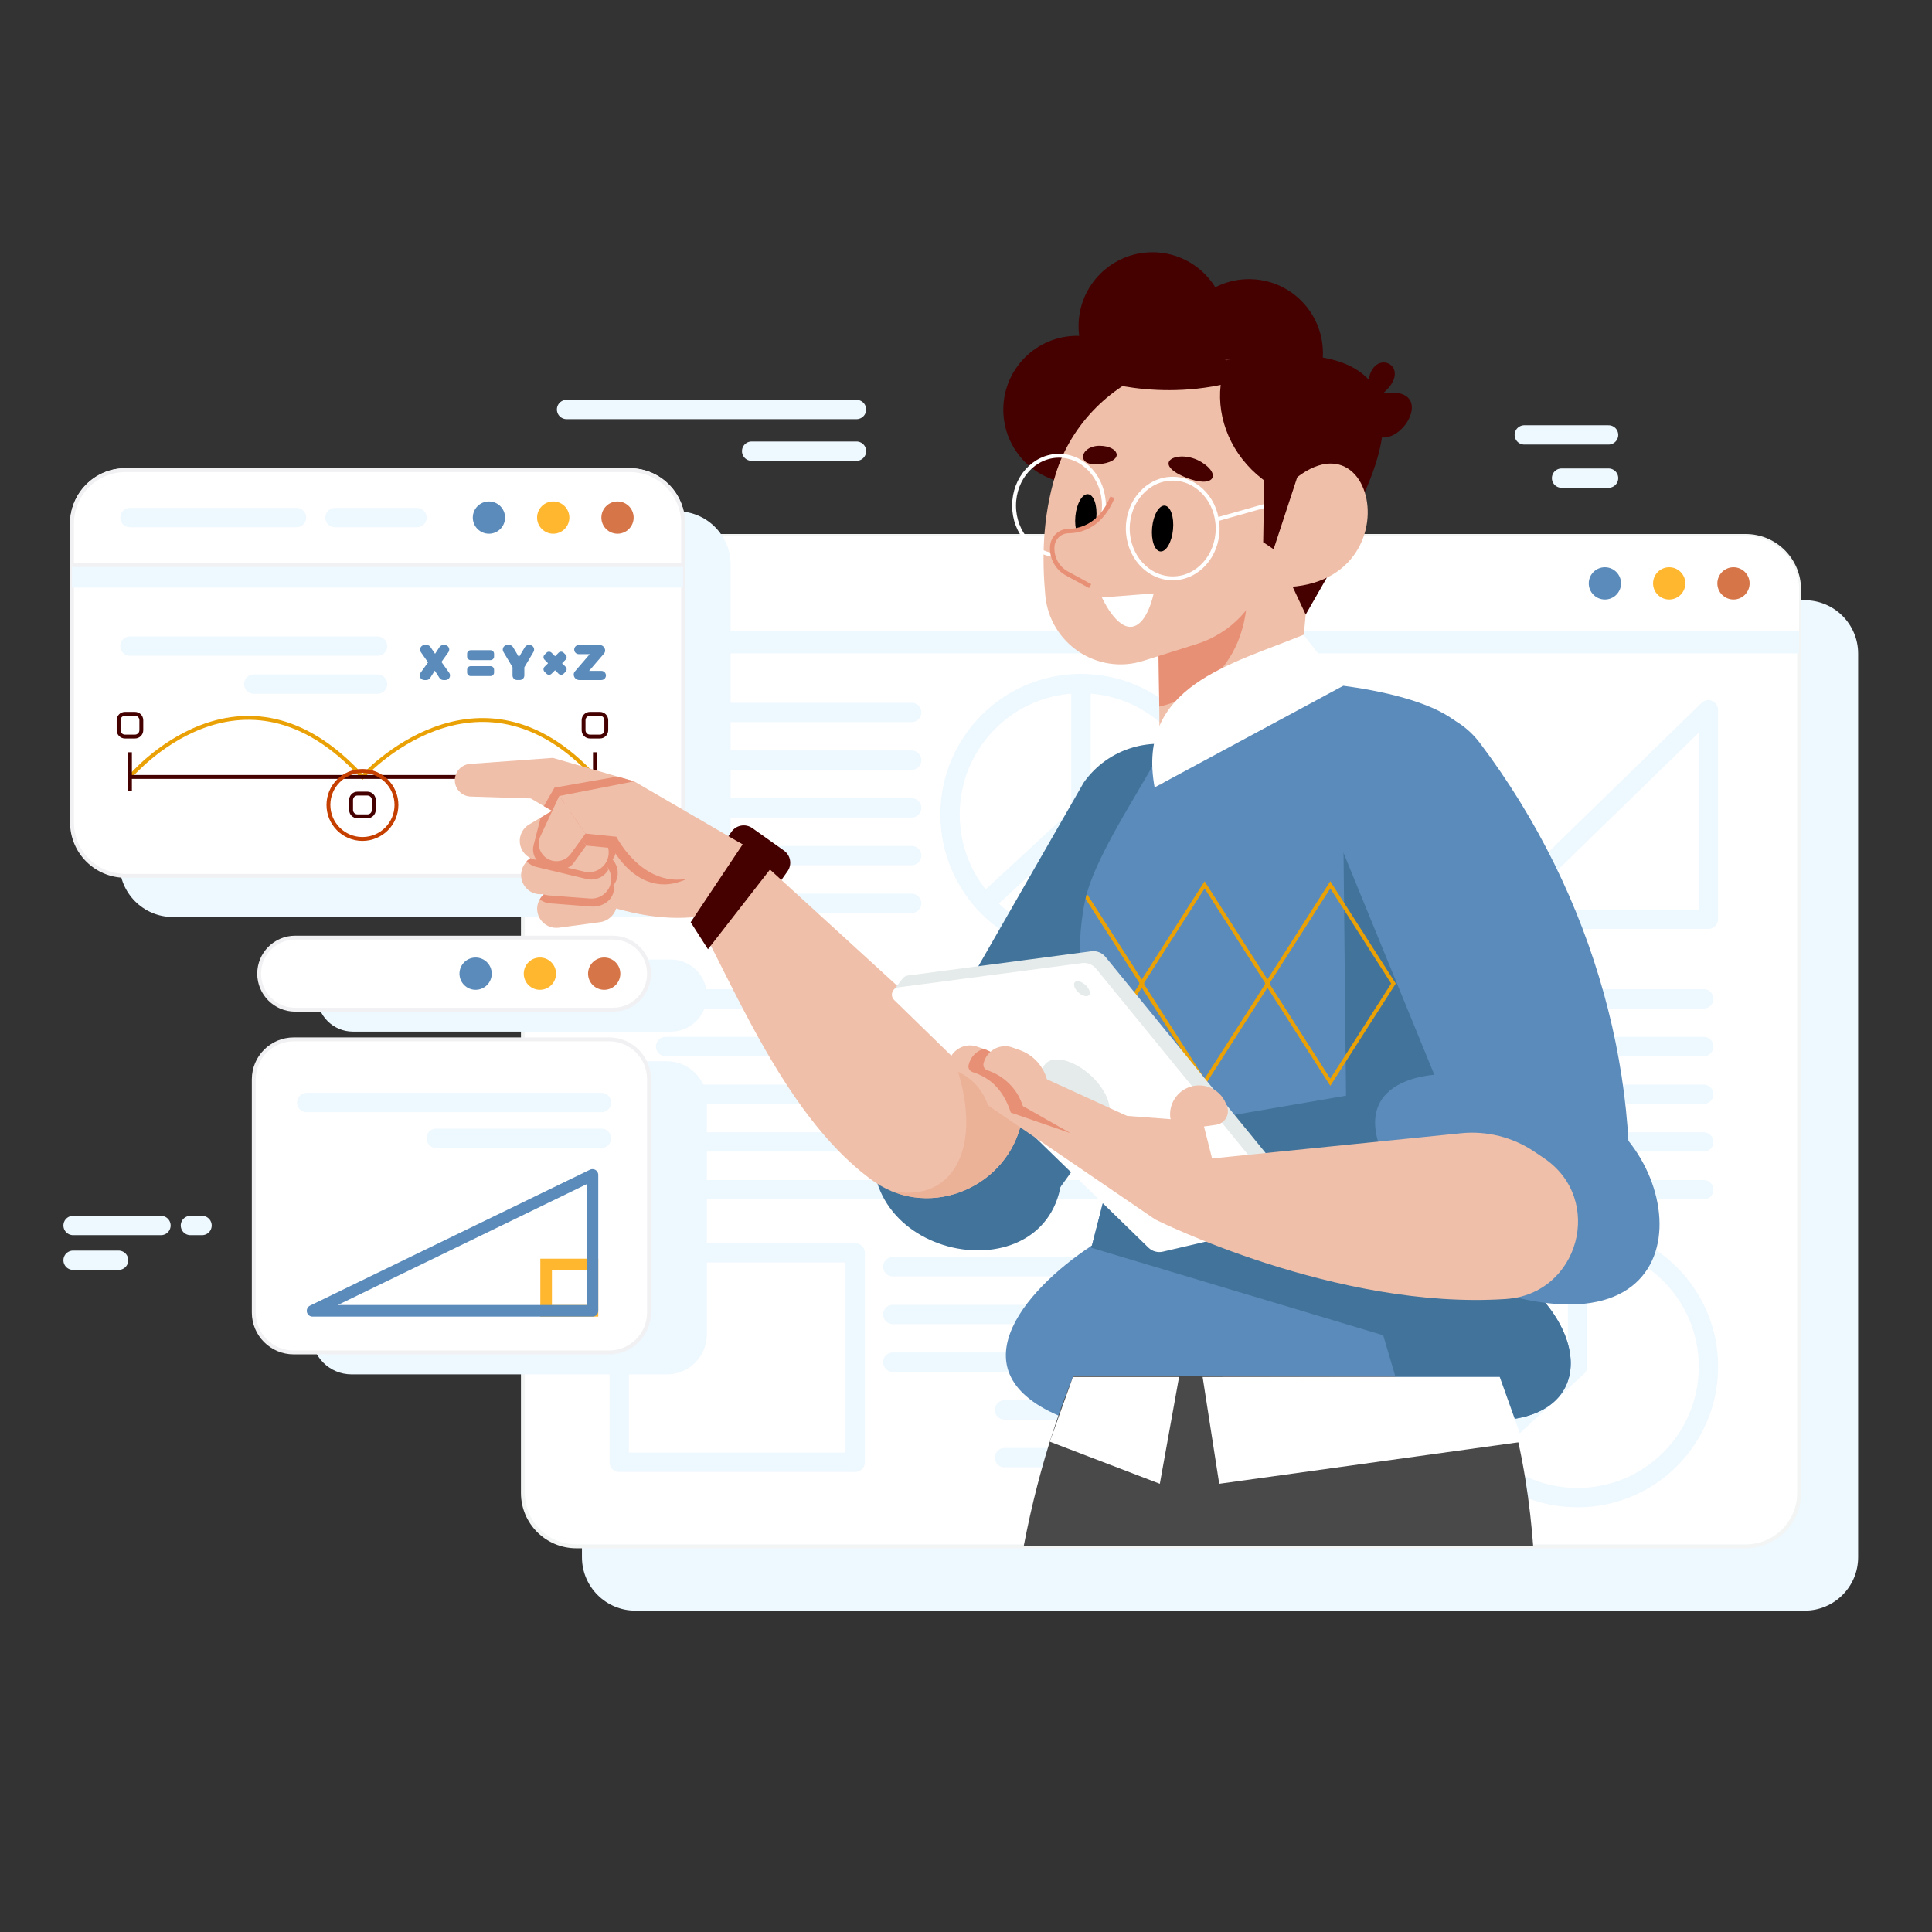 <?xml version="1.0" encoding="utf-8"?>
<!-- Generator: Adobe Illustrator 16.0.0, SVG Export Plug-In . SVG Version: 6.00 Build 0)  -->
<!DOCTYPE svg PUBLIC "-//W3C//DTD SVG 1.1//EN" "http://www.w3.org/Graphics/SVG/1.1/DTD/svg11.dtd">
<svg version="1.1" id="圖層_1" xmlns="http://www.w3.org/2000/svg" xmlns:xlink="http://www.w3.org/1999/xlink" x="0px" y="0px"
	 width="500px" height="500px" viewBox="0 0 500 500" enable-background="new 0 0 500 500" xml:space="preserve">
<rect x="0" y="0" width="500" height="500" fill="#333333" stroke="none"/>
<g id="BACKGROUND" display="none">
	<rect x="0" y="0" display="inline" fill="#F2F5F4" width="500" height="500"/>
</g>
<g id="OBJECTS">
	<g>
		<path fill="#EEF8FF" d="M150.607,169.16v233.847c0,7.634,6.187,13.821,13.82,13.821h302.637c7.634,0,13.821-6.187,13.821-13.821
			V169.16c0-7.633-6.188-13.821-13.821-13.821H164.427C156.793,155.339,150.606,161.527,150.607,169.16z"/>
		<g>
			<path fill="#FFFFFF" stroke="#F2F5F4" stroke-miterlimit="10" d="M135.323,152.521v233.848c0,7.633,6.188,13.821,13.821,13.821
				h302.638c7.633,0,13.82-6.188,13.82-13.821V152.522c0-7.633-6.188-13.821-13.82-13.821H149.145
				C141.512,138.701,135.323,144.889,135.323,152.521z"/>
			<path fill="#EEF8FF" d="M135.323,158.356v10.731h330.279v-10.731c0-7.633-6.188-13.821-13.82-13.821H149.145
				C141.512,144.535,135.323,150.723,135.323,158.356z"/>
			<path fill="#FFFFFF" d="M135.323,152.522v10.731h330.279v-10.731c0-7.633-6.188-13.821-13.82-13.821H149.145
				C141.512,138.701,135.323,144.889,135.323,152.522z"/>
			<circle fill="#D57548" cx="448.623" cy="150.977" r="4.175"/>
			<circle fill="#FFB72F" cx="431.984" cy="150.977" r="4.175"/>
			<circle fill="#5B8BBA" cx="415.345" cy="150.977" r="4.176"/>
		</g>
		<g>
			
				<line fill="none" stroke="#EEF8FF" stroke-width="5" stroke-linecap="round" stroke-linejoin="round" stroke-miterlimit="10" x1="172.256" y1="184.376" x2="235.933" y2="184.376"/>
			
				<line fill="none" stroke="#EEF8FF" stroke-width="5" stroke-linecap="round" stroke-linejoin="round" stroke-miterlimit="10" x1="172.256" y1="196.728" x2="235.933" y2="196.728"/>
			
				<line fill="none" stroke="#EEF8FF" stroke-width="5" stroke-linecap="round" stroke-linejoin="round" stroke-miterlimit="10" x1="172.256" y1="209.08" x2="235.933" y2="209.08"/>
			
				<line fill="none" stroke="#EEF8FF" stroke-width="5" stroke-linecap="round" stroke-linejoin="round" stroke-miterlimit="10" x1="172.256" y1="221.432" x2="235.933" y2="221.432"/>
			
				<line fill="none" stroke="#EEF8FF" stroke-width="5" stroke-linecap="round" stroke-linejoin="round" stroke-miterlimit="10" x1="172.256" y1="233.784" x2="235.933" y2="233.784"/>
			
				<line fill="none" stroke="#EEF8FF" stroke-width="5" stroke-linecap="round" stroke-linejoin="round" stroke-miterlimit="10" x1="172.256" y1="258.488" x2="440.924" y2="258.488"/>
			
				<line fill="none" stroke="#EEF8FF" stroke-width="5" stroke-linecap="round" stroke-linejoin="round" stroke-miterlimit="10" x1="172.256" y1="270.839" x2="440.924" y2="270.839"/>
			
				<line fill="none" stroke="#EEF8FF" stroke-width="5" stroke-linecap="round" stroke-linejoin="round" stroke-miterlimit="10" x1="172.256" y1="283.192" x2="440.924" y2="283.192"/>
			
				<line fill="none" stroke="#EEF8FF" stroke-width="5" stroke-linecap="round" stroke-linejoin="round" stroke-miterlimit="10" x1="172.256" y1="295.543" x2="440.924" y2="295.543"/>
			
				<line fill="none" stroke="#EEF8FF" stroke-width="5" stroke-linecap="round" stroke-linejoin="round" stroke-miterlimit="10" x1="172.256" y1="307.896" x2="440.924" y2="307.896"/>
			
				<line fill="none" stroke="#EEF8FF" stroke-width="5" stroke-linecap="round" stroke-linejoin="round" stroke-miterlimit="10" x1="231.058" y1="327.829" x2="327.114" y2="327.829"/>
			
				<line fill="none" stroke="#EEF8FF" stroke-width="5" stroke-linecap="round" stroke-linejoin="round" stroke-miterlimit="10" x1="231.058" y1="340.18" x2="327.114" y2="340.18"/>
			
				<line fill="none" stroke="#EEF8FF" stroke-width="5" stroke-linecap="round" stroke-linejoin="round" stroke-miterlimit="10" x1="231.058" y1="352.533" x2="327.114" y2="352.533"/>
			
				<line fill="none" stroke="#EEF8FF" stroke-width="5" stroke-linecap="round" stroke-linejoin="round" stroke-miterlimit="10" x1="259.966" y1="364.884" x2="327.114" y2="364.884"/>
			
				<line fill="none" stroke="#EEF8FF" stroke-width="5" stroke-linecap="round" stroke-linejoin="round" stroke-miterlimit="10" x1="259.966" y1="377.236" x2="327.114" y2="377.236"/>
			<g>
				
					<circle fill="none" stroke="#EEF8FF" stroke-width="5" stroke-linecap="round" stroke-linejoin="round" stroke-miterlimit="10" cx="279.759" cy="210.79" r="33.883"/>
				
					<polyline fill="none" stroke="#EEF8FF" stroke-width="5" stroke-linecap="round" stroke-linejoin="round" stroke-miterlimit="10" points="
					254.881,233.784 279.759,210.79 279.759,176.907 				"/>
			</g>
			<g>
				
					<circle fill="none" stroke="#EEF8FF" stroke-width="5" stroke-linecap="round" stroke-linejoin="round" stroke-miterlimit="10" cx="408.261" cy="353.7" r="33.883"/>
				
					<polyline fill="none" stroke="#EEF8FF" stroke-width="5" stroke-linecap="round" stroke-linejoin="round" stroke-miterlimit="10" points="
					383.383,376.694 408.261,353.7 408.261,319.817 				"/>
			</g>
			
				<rect x="160.249" y="324.237" fill="none" stroke="#EEF8FF" stroke-width="5" stroke-linecap="round" stroke-linejoin="round" stroke-miterlimit="10" width="61.072" height="54.196"/>
			
				<polygon fill="none" stroke="#EEF8FF" stroke-width="5" stroke-linecap="round" stroke-linejoin="round" stroke-miterlimit="10" points="
				442.127,237.888 386.467,237.888 442.127,183.691 			"/>
		</g>
	</g>
	<g>
		<g>
			<g>
				<path fill="#EEF8FF" d="M30.921,146.147v77.352c0,7.633,6.188,13.821,13.82,13.821h130.521c7.633,0,13.82-6.188,13.82-13.821
					v-77.352c0-7.633-6.187-13.821-13.82-13.821H44.741C37.108,132.326,30.92,138.514,30.921,146.147z"/>
				<g>
					<path fill="#FFFFFF" stroke="#F1F1F3" stroke-miterlimit="10" d="M18.63,135.494v77.353c0,7.633,6.188,13.82,13.821,13.82
						h130.521c7.633,0,13.82-6.188,13.82-13.82v-77.353c0-7.633-6.187-13.821-13.82-13.821H32.45
						C24.817,121.673,18.629,127.86,18.63,135.494z"/>
					<path fill="#EEF8FF" d="M18.629,141.328v10.732h158.163v-10.732c0-7.633-6.187-13.821-13.82-13.821H32.45
						C24.817,127.507,18.629,133.695,18.629,141.328z"/>
					<path fill="#FFFFFF" stroke="#F1F1F3" stroke-miterlimit="10" d="M18.629,135.494v10.732h158.163v-10.732
						c0-7.633-6.187-13.821-13.82-13.821H32.45C24.817,121.673,18.629,127.86,18.629,135.494z"/>
					<g>
						
							<line fill="none" stroke="#EEF8FF" stroke-width="5" stroke-linecap="round" stroke-linejoin="round" stroke-miterlimit="10" x1="86.698" y1="133.949" x2="107.915" y2="133.949"/>
						
							<line fill="none" stroke="#EEF8FF" stroke-width="5" stroke-linecap="round" stroke-linejoin="round" stroke-miterlimit="10" x1="33.632" y1="133.949" x2="76.735" y2="133.949"/>
					</g>
					<circle fill="#D57548" cx="159.812" cy="133.949" r="4.175"/>
					<circle fill="#FFB72F" cx="143.173" cy="133.949" r="4.176"/>
					<circle fill="#5B8BBA" cx="126.534" cy="133.949" r="4.175"/>
				</g>
			</g>
		</g>
		<g>
			<path fill="none" stroke="#EAA105" stroke-miterlimit="10" d="M33.632,201.072c0,0,28.854-34.403,60.168,0
				c0,0,29.865-33.16,60.168,0"/>
			<g>
				<line fill="none" stroke="#450000" stroke-miterlimit="10" x1="33.632" y1="201.072" x2="153.968" y2="201.072"/>
				<line fill="none" stroke="#450000" stroke-miterlimit="10" x1="33.632" y1="204.753" x2="33.632" y2="194.684"/>
				<line fill="none" stroke="#450000" stroke-miterlimit="10" x1="153.968" y1="204.753" x2="153.968" y2="194.684"/>
			</g>
			<path fill="none" stroke="#450000" stroke-miterlimit="10" d="M30.695,186.382v2.592c0,0.907,0.735,1.643,1.643,1.643h2.591
				c0.908,0,1.644-0.735,1.644-1.643v-2.592c0-0.907-0.736-1.643-1.644-1.643h-2.591C31.43,184.739,30.695,185.474,30.695,186.382z"
				/>
			<path fill="none" stroke="#450000" stroke-miterlimit="10" d="M151.031,186.382v2.592c0,0.907,0.735,1.643,1.643,1.643h2.591
				c0.908,0,1.644-0.735,1.644-1.643v-2.592c0-0.907-0.736-1.643-1.644-1.643h-2.591
				C151.767,184.739,151.031,185.474,151.031,186.382z"/>
			<path fill="none" stroke="#450000" stroke-miterlimit="10" d="M90.863,207.027v2.591c0,0.908,0.735,1.644,1.643,1.644h2.591
				c0.908,0,1.644-0.736,1.644-1.644v-2.591c0-0.908-0.736-1.643-1.644-1.643h-2.591C91.598,205.385,90.863,206.119,90.863,207.027z
				"/>
			<circle fill="none" stroke="#C43F00" stroke-miterlimit="10" cx="93.801" cy="208.322" r="8.803"/>
			<g>
				<g>
					<path fill="#5B8BBA" d="M113.737,175.451l-1.217-1.882l-1.184,1.872c-0.217,0.344-0.596,0.553-1.003,0.553h-0.522
						c-0.966,0-1.527-1.092-0.965-1.877l1.935-2.699l-1.85-2.63c-0.552-0.785,0.011-1.868,0.971-1.868h0.521
						c0.394,0,0.762,0.196,0.982,0.522l1.188,1.759l1.152-1.748c0.219-0.333,0.591-0.533,0.99-0.533h0.341
						c0.967,0,1.527,1.094,0.963,1.878l-1.8,2.504l2.009,2.817c0.559,0.786-0.002,1.875-0.966,1.875h-0.553
						C114.328,175.994,113.953,175.79,113.737,175.451z"/>
				</g>
				<g>
					<path fill="#5B8BBA" d="M135.701,172.701v2.106c0,0.654-0.531,1.186-1.187,1.186h-0.688c-0.655,0-1.186-0.531-1.186-1.186
						v-2.146l-2.354-3.949c-0.471-0.791,0.099-1.793,1.019-1.793h0.464c0.419,0,0.808,0.223,1.021,0.583l1.511,2.556l1.521-2.559
						c0.214-0.359,0.602-0.58,1.02-0.58h0.2c0.918,0,1.489,1,1.021,1.791L135.701,172.701z"/>
				</g>
				<g>
					<path fill="#5B8BBA" d="M156.817,174.809L156.817,174.809c0,0.654-0.532,1.186-1.188,1.186h-5.709
						c-0.794,0-1.438-0.645-1.438-1.439l0,0c0-0.283,0.102-0.559,0.287-0.773l3.86-4.489h-2.832c-0.655,0-1.187-0.53-1.187-1.186
						l0,0c0-0.655,0.532-1.187,1.187-1.187h5.371c0.795,0,1.439,0.645,1.439,1.439l0,0c0,0.284-0.102,0.559-0.286,0.773
						l-3.861,4.488h3.169C156.284,173.622,156.816,174.153,156.817,174.809z"/>
				</g>
				<g>
					<g>
						<path fill="#5B8BBA" d="M127.865,169.917v-0.729c0-0.507-0.41-0.917-0.916-0.917h-5.143c-0.506,0-0.916,0.411-0.916,0.917
							v0.729c0,0.506,0.41,0.917,0.916,0.917h5.143C127.454,170.834,127.865,170.423,127.865,169.917z"/>
					</g>
					<g>
						<path fill="#5B8BBA" d="M127.865,174.045v-0.728c0-0.507-0.41-0.917-0.916-0.917h-5.143c-0.506,0-0.916,0.411-0.916,0.917
							v0.728c0,0.507,0.41,0.917,0.916,0.917h5.143C127.454,174.962,127.865,174.552,127.865,174.045z"/>
					</g>
				</g>
				<g>
					<g>
						<path fill="#5B8BBA" d="M145.858,174.367l0.516-0.515c0.357-0.358,0.357-0.938,0-1.296l-3.636-3.637
							c-0.358-0.357-0.939-0.357-1.296,0l-0.517,0.516c-0.356,0.357-0.356,0.938,0,1.296l3.637,3.636
							C144.92,174.725,145.5,174.725,145.858,174.367z"/>
					</g>
					<g>
						<path fill="#5B8BBA" d="M140.926,173.852l0.517,0.515c0.357,0.358,0.938,0.358,1.296,0l3.636-3.636
							c0.357-0.358,0.357-0.938,0-1.296l-0.516-0.516c-0.358-0.357-0.938-0.357-1.296,0l-3.637,3.637
							C140.569,172.914,140.569,173.494,140.926,173.852z"/>
					</g>
				</g>
			</g>
			<g>
				
					<line fill="none" stroke="#EEF8FF" stroke-width="5" stroke-linecap="round" stroke-linejoin="round" stroke-miterlimit="10" x1="33.632" y1="167.213" x2="97.711" y2="167.213"/>
				
					<line fill="none" stroke="#EEF8FF" stroke-width="5" stroke-linecap="round" stroke-linejoin="round" stroke-miterlimit="10" x1="65.672" y1="177.042" x2="97.711" y2="177.042"/>
			</g>
		</g>
	</g>
	<g>
		<path fill="#5B8BBA" d="M282.324,322.515c0.093-0.059,0.174-0.116,0.266-0.175c1.686-1.108,3.361-2.102,4.954-2.979l92.367,3.557
			c0.717,0.301,1.421,0.611,2.102,0.946c28.418,13.21,33.372,40.994,8.142,43.557H276.632
			C245.779,356.071,265.074,333.889,282.324,322.515z"/>
		<path fill="#494949" d="M370.611,327.142l-80.535,4.796c0,0-16.659,23.715-25.15,68.252h131.864
			C395.247,379.38,389.722,345.978,370.611,327.142z"/>
		<path fill="#42739B" d="M273.905,293.133c9.091,40.466-44.161,37.676-47.781,8.874L273.905,293.133z"/>
		<path fill="#42739B" d="M280.448,202.552c3.164-4.523,7.69-7.636,12.74-9.11c4.638-1.353,9.705-1.299,14.523,0.416
			c11.609,4.143,18.035,16.555,14.798,28.439c-7.568,27.764-47.938,87.149-58.824,98.406l-33.354-30.79L280.448,202.552z"/>
		<g>
			<path fill="#450000" d="M184.437,222.122l4.892-6.887c1.235-1.738,3.645-2.146,5.383-0.912l8.176,5.807
				c1.738,1.234,2.146,3.645,0.912,5.383l-4.892,6.887c-1.235,1.738-3.646,2.146-5.383,0.912l-8.177-5.807
				C183.61,226.27,183.201,223.86,184.437,222.122z"/>
			<path fill="#EFBFA9" d="M192.108,218.497l50.427,46.063l22.39,20.449c0,18.244-18.66,29.758-34.284,23.223
				c-1.812-0.773-3.591-1.778-5.289-3.037c-30.219-22.506-43.048-75.242-57.644-84.457L192.108,218.497z"/>
			<path fill="#ECB298" d="M230.664,308.219c18.51,3.798,26.415-16.365,11.87-43.659l22.39,20.449
				c0,18.244-18.66,29.758-34.284,23.223C230.651,308.219,230.651,308.219,230.664,308.219z"/>
			<g>
				<path fill="#EFBFA9" d="M159.655,202.545l-14.148,28.672c10.695,1.602,27.964,12.844,52.152,0.881l-5.553-13.605
					L159.655,202.545z"/>
				<path fill="#EFBFA9" d="M145.185,215.644c-0.09,0.06-0.178,0.121-0.255,0.188l-8.272,6.835
					c-0.104,0.085-0.207,0.169-0.299,0.262l-0.008,0.012c-1.717,1.679-1.999,4.383-0.583,6.382c0.386,0.546,0.864,1,1.399,1.339
					c0.998,0.633,2.175,0.881,3.331,0.714c0.821-0.111,1.626-0.435,2.341-0.981l4.967-3.833l3.513-2.723
					c0.557-0.43,1.01-0.96,1.336-1.553c0.872-1.531,0.899-3.464-0.026-5.052c-0.086-0.155-0.179-0.297-0.284-0.447
					c-0.386-0.545-0.873-0.988-1.406-1.327C149.214,214.366,146.93,214.366,145.185,215.644z"/>
				<path fill="#EFBFA9" d="M121.806,206.149l15.56,0.49l23.194,13.658l3.56-18.085l-21.048-6.072l-21.438,1.559
					c-2.487,0.181-4.279,2.463-3.866,4.923C118.101,204.61,119.792,206.086,121.806,206.149z"/>
				<polygon fill="#E89076" points="161.569,220.348 140.746,208.631 143.502,203.834 159.808,200.97 164.119,202.213 				"/>
				<path fill="#EFBFA9" d="M139.033,235.617c-0.08-0.815,0.06-1.611,0.377-2.304c0.09-0.193,0.179-0.387,0.281-0.564
					c0.703-1.257,1.961-2.173,3.46-2.442l10.573-1.771c1.864-0.331,3.664,0.412,4.787,1.777c0.078,0.07,0.151,0.172,0.212,0.256
					c0.073,0.101,0.147,0.201,0.217,0.331c0.39,0.64,0.662,1.366,0.746,2.151c0.28,2.749-1.685,5.233-4.416,5.606l-10.642,1.434
					c-1.88,0.24-3.637-0.586-4.676-2.012C139.452,237.391,139.123,236.552,139.033,235.617z"/>
				<path fill="#E89076" d="M143.151,230.306l10.573-1.771c1.864-0.331,4.093-0.403,5.216,0.962
					c0.027,3.606-3.202,5.326-5.873,5.115l-10.688-0.817c-1.027-0.071-1.949-0.455-2.688-1.046
					C140.394,231.492,141.652,230.576,143.151,230.306z"/>
				<path fill="#E89076" d="M142.573,224.079c0.259-1.281,0.982-2.36,1.994-3.056c0.964-0.691,2.19-1.032,3.453-0.883l7.367,0.685
					c1.612,0.202,2.933,1.119,3.727,2.41c0.054,0.088,0.12,0.194,0.157,0.293c0.534,0.987,0.729,2.135,0.519,3.337
					c-0.506,2.701-3.085,4.532-5.816,4.093l-7.32-1.005c-1.485-0.231-2.709-1.111-3.438-2.296
					C142.573,226.614,142.314,225.36,142.573,224.079z"/>
				<path fill="#EFBFA9" d="M153.304,222.315l-0.648-0.028l-10.084-0.45c-1.267-0.054-2.464,0.388-3.364,1.149
					c-0.414,0.337-0.772,0.743-1.059,1.195c-0.365,0.601-0.604,1.267-0.705,2.003c-0.158,1.3,0.196,2.525,0.918,3.518
					c0.533,0.737,1.275,1.326,2.139,1.674c0.461,0.193,0.956,0.308,1.478,0.354l10.692,0.803c2.761,0.219,5.196-1.803,5.482-4.539
					c0.109-1.064-0.104-2.067-0.573-2.932l0.008-0.013c-0.063-0.107-0.122-0.227-0.199-0.343c-0.053-0.1-0.125-0.196-0.186-0.285
					C156.308,223.204,154.923,222.392,153.304,222.315z"/>
				<path fill="#E89076" d="M152.535,217.178l-7.443-1.592c-0.088,0.062-0.177,0.121-0.253,0.189l-8.272,6.835
					c-0.105,0.084-0.207,0.169-0.299,0.26l-0.009,0.012c0.496,0.532,1.093,0.959,1.797,1.24c0.218,0.105,0.47,0.182,0.717,0.238
					l8.942,2.143l4.126,0.985c2.273,0.543,4.573-0.532,5.646-2.485l0.008-0.012c-0.065-0.107-0.122-0.227-0.199-0.343
					c-0.053-0.101-0.125-0.197-0.187-0.285c-0.894-1.217-2.278-2.03-3.897-2.107l-0.647-0.027
					C153.437,220.698,153.463,218.764,152.535,217.178z"/>
				<path fill="#EFBFA9" d="M146.153,207.904l-3.071,1.818l-3.168,1.891l-2.99,1.769c-2.204,1.318-3.035,4.125-1.897,6.432
					c0.413,0.846,1.032,1.522,1.781,1.999c0.618,0.392,1.307,0.646,2.027,0.72c0.999,0.134,2.062-0.042,3.014-0.571l6.368-3.492
					l3.032-1.678c2.414-1.335,3.351-4.358,2.085-6.83c-0.434-0.841-1.062-1.506-1.81-1.981
					C149.943,206.976,147.879,206.866,146.153,207.904z"/>
				<path fill="#E89076" d="M142.639,215.752c0.452-1.226,1.334-2.182,2.438-2.714c1.059-0.535,2.324-0.685,3.548-0.344l7.176,1.805
					c1.562,0.447,2.727,1.557,3.313,2.953c0.04,0.095,0.089,0.21,0.109,0.314c0.378,1.057,0.395,2.221,0.002,3.376
					c-0.915,2.591-3.742,4.006-6.375,3.153l-7.081-2.114c-1.432-0.457-2.506-1.514-3.044-2.795
					C142.25,218.257,142.185,216.978,142.639,215.752z"/>
				<path fill="#EFBFA9" d="M137.17,216.977c0.356-1.258,1.16-2.28,2.221-2.896c1.015-0.616,2.265-0.862,3.512-0.618l10.524,2.118
					c1.593,0.324,2.839,1.339,3.532,2.687c0.048,0.093,0.106,0.203,0.134,0.305c0.458,1.025,0.566,2.184,0.265,3.367
					c-0.71,2.654-3.419,4.284-6.11,3.639l-10.455-2.435c-1.461-0.345-2.615-1.314-3.252-2.55
					C136.979,219.505,136.815,218.235,137.17,216.977z"/>
				<g>
					<g>
						<path fill="#E89076" d="M158.466,219.507l-6.771-0.669l-5.781-8.216l16.417-3.267l23.757,13.708
							C168.622,239.517,158.467,219.508,158.466,219.507z"/>
						<path fill="#E89076" d="M151.696,218.84l-3.218,4.475c-1.096,1.521-3.125,2.038-4.813,1.224l0,0
							c-1.901-0.916-2.715-3.188-1.829-5.103l4.078-8.813L151.696,218.84z"/>
					</g>
					<g>
						<path fill="#EFBFA9" d="M159.509,216.543l-7.991-0.816l-6.79-9.724l19.392-3.789l27.986,16.278
							C171.414,240.203,159.51,216.542,159.509,216.543z"/>
						<path fill="#E89076" d="M139.913,211.614l-1.816,7.116c-0.349,1.361-0.04,2.741,0.737,3.802
							c0.58,0.819,1.436,1.444,2.476,1.721c1.957,0.542,3.989-0.268,5.053-1.943c0.098-0.155,0.191-0.328,0.272-0.511l1.581-3.33
							l1.197-2.542l-6.332-6.204L139.913,211.614z"/>
						<path fill="#EFBFA9" d="M151.518,215.726l-3.816,5.267c-1.299,1.792-3.697,2.394-5.688,1.425l0,0
							c-2.24-1.089-3.191-3.773-2.138-6.03l4.852-10.386L151.518,215.726z"/>
					</g>
				</g>
			</g>
			<polygon fill="#450000" points="200.145,223.911 183.223,245.661 178.747,238.677 192.621,217.899 			"/>
		</g>
		<path fill="#5B8BBA" d="M282.441,322.919l0.15-0.578l5.601-21.813l5.577-21.686l0.023-0.128l0.127-0.577
			c-8.418-7.528-12.438-16.108-13.834-24.745c-0.242-1.455-0.404-2.957-0.462-4.4c-0.127-1.004-0.15-2.009-0.139-2.956
			c-0.034-3.418,0.288-6.755,0.785-10.022c0.161-0.958,0.334-1.939,0.542-2.875c2.506-12.494,18.061-34.054,19.665-39.562
			l28.719-16.328c-2.206-2.079,34.453-0.529,47.204,9.192c5.533,4.219-0.012,50.058,0,56.686c0.013,10.439-1.258,20.624-1.65,30.313
			c-0.67,16.212,3.037,34.896,7.263,50.427c5.035,18.487,10.81,32.482,10.81,32.482l-31.687-0.059l-87.228-0.149L282.441,322.919z"
			/>
		<path fill="#42739B" d="M282.591,322.342l5.601-21.813l10.602-8.464l49.557-8.504l-0.719-70.191l28.771,29.757
			c0.012,10.439-1.259,20.624-1.651,30.313c-0.67,16.212,3.037,34.896,7.263,50.427c28.418,13.21,33.372,40.994,8.142,43.557
			h-21.005l-5.831-3.753l-2.184-7.379l-3.164-10.728l-75.531-22.645l-0.115-0.403C282.417,322.458,282.498,322.399,282.591,322.342z
			"/>
		<g>
			<g>
				<defs>
					<path id="SVGID_1_" d="M293.765,278.846l0.022-0.126l0.137-0.58c-8.426-7.524-12.438-16.106-13.844-24.749
						c-0.235-1.448-0.396-2.949-0.455-4.402c-0.123-1-0.147-2.003-0.145-2.956c-0.029-3.409,0.293-6.751,0.793-10.021
						c0.154-0.956,0.331-1.938,0.535-2.871c2.516-12.495,18.063-34.056,19.664-39.559l28.728-16.336
						c-2.205-2.079,34.098-0.072,45.051,45.756c4.144,17.43,1.136,34.6,0.505,50.437c-1.475,35.513-0.907,70.46-0.907,70.46
						l-92.631,1.663L293.765,278.846z"/>
				</defs>
				<clipPath id="SVGID_2_">
					<use xlink:href="#SVGID_1_"  overflow="visible"/>
				</clipPath>
				<g clip-path="url(#SVGID_2_)">
					<polygon fill="none" stroke="#EAA105" stroke-miterlimit="10" points="344.28,228.995 360.635,254.541 344.28,280.085 
						327.923,254.541 					"/>
					<polygon fill="none" stroke="#EAA105" stroke-miterlimit="10" points="311.745,228.995 328.1,254.541 311.745,280.085 
						295.389,254.541 					"/>
					<polygon fill="none" stroke="#EAA105" stroke-miterlimit="10" points="279.21,228.995 295.566,254.541 279.21,280.085 
						262.854,254.541 					"/>
				</g>
			</g>
		</g>
		<g>
			<circle fill="#450000" cx="278.778" cy="106.033" r="19.12"/>
			<circle fill="#450000" cx="298.25" cy="84.405" r="19.12"/>
			<circle fill="#450000" cx="323.249" cy="91.363" r="19.12"/>
			<path fill="#450000" d="M335.005,99.723l-7.065,31.013l11.815,12.892c12.472-8.221,15.204-20.812,7.483-40.59L335.005,99.723z"/>
			<polygon fill="#EFBFA9" points="299.683,143.765 300.193,203.142 336.063,178.899 340.554,130.735 			"/>
			<polygon fill="#450000" points="332.595,147.729 337.914,159.046 346.415,144.198 			"/>
			<path fill="#E89076" d="M299.682,161.417l23.104-7.522c-0.643,24.974-22.768,28.965-22.768,28.965L299.682,161.417z"/>
			<path fill="#450000" d="M293.54,100.116l-8.815,27.788l-11.601-1.833c0,0,1.406-17.279,12.104-30.396L293.54,100.116z"/>
			<path fill="#EFBFA9" d="M323.543,93.332l-8.931-0.26c-2.814-0.082-5.603,0.123-8.298,0.601c-1.135,0.187-2.271,0.424-3.376,0.712
				l-0.237,0.06l-2.211,0.661l-0.053,0.015c-12.599,4.118-23.187,14.436-27.248,27.64c-3.49,11.366-3.495,22.066-2.679,31.236
				c1.113,12.498,13.418,20.806,25.384,17.03l13.805-4.354c8.878-2.801,15.674-10,17.959-19.024l4.231-16.718l1.582-6.228
				l3.451-13.664C339.151,102.215,332.638,93.597,323.543,93.332z"/>
			<ellipse fill="none" stroke="#FFFFFF" stroke-miterlimit="10" cx="274.068" cy="130.844" rx="11.629" ry="12.892"/>
			<g>
				<ellipse transform="matrix(0.995 0.096 -0.096 0.995 14.117 -26.324)" cx="281.151" cy="133.825" rx="2.716" ry="5.955"/>
				<path fill="#EFBFA9" d="M301.014,129.126l-4.098,17.67c-1.209,5.214-6.644,8.254-11.718,6.557l-9.051-4.923
					c-2.558-1.392-4.056-4.158-3.822-7.062l0,0c0.177-2.2,1.99-3.907,4.197-3.938c3.438-0.051,8.387-1.534,11.383-8.741
					L301.014,129.126z"/>
				<g>
					<path fill="#E89076" d="M275.874,148.938c-2.755-1.498-4.374-4.487-4.123-7.615c0.203-2.512,2.251-4.434,4.765-4.471
						c3.383-0.05,8.014-1.544,10.857-8.385l1.065,0.442c-3.085,7.421-8.178,9.043-11.906,9.097c-1.915,0.028-3.477,1.493-3.63,3.408
						c-0.216,2.674,1.168,5.229,3.522,6.508l5.982,3.255l-0.552,1.015L275.874,148.938z"/>
				</g>
				<ellipse transform="matrix(0.995 0.096 -0.096 0.995 14.492 -28.214)" cx="301.018" cy="136.784" rx="2.716" ry="5.956"/>
				<path fill="#450000" d="M310.885,119.561c5.338,3.234,3.293,7.055-4.148,3.951C297.476,119.65,305.143,116.082,310.885,119.561z
					"/>
				<path fill="#450000" d="M284.627,115.372c4.855,0.058,6.468,3.711,0.662,4.653C278.066,121.198,279.405,115.312,284.627,115.372
					z"/>
				<path fill="#FFFFFF" d="M293.17,162.156c3.888-0.838,5.395-8.575,5.395-8.575l-13.395,1.034
					C285.17,154.615,288.946,163.066,293.17,162.156z"/>
			</g>
			<ellipse fill="none" stroke="#FFFFFF" stroke-miterlimit="10" cx="303.497" cy="136.777" rx="11.629" ry="12.892"/>
			<line fill="none" stroke="#FFFFFF" stroke-miterlimit="10" x1="328.12" y1="130.685" x2="315.108" y2="134.368"/>
			<path fill="#450000" d="M351.552,130.844c-27.744,1.654-40.975-21.056-33.947-37.657
				C362.736,86.139,363.234,107.245,351.552,130.844z"/>
			<path fill="#EFBFA9" d="M328.522,151.848c40.949,3.179,26.478-57.437-1.383-19.157L328.522,151.848z"/>
			<polygon fill="#450000" points="339.755,111.215 329.611,142.128 326.916,140.329 327.435,108.177 			"/>
			<path fill="#450000" d="M283.333,98.173c0,0,20.293,7.212,42.566-1.513C290.729,80.364,283.333,98.173,283.333,98.173z"/>
			<path fill="#450000" d="M354.698,111.85c6.931,6.528,18.325-12.14,3.272-10.105c8.582-7.329-3.918-12.754-3.918-1.436"/>
		</g>
		<path fill="#FFFFFF" d="M347.63,177.479l-10.268-13.208c-18.67,7.672-43.382,13.238-38.549,39.503l0,0L347.63,177.479z"/>
		<g>
			<path fill="#5B8BBA" d="M388.577,302.007l-30.009-1.767c-9.702-19.484,8.443-25.01,28.163-21.197L388.577,302.007z"/>
			<path fill="#5B8BBA" d="M404.08,283.561c31.701,8.558,40.31,65.672-12.943,51.902L404.08,283.561z"/>
		</g>
		<path fill="#5B8BBA" d="M344.207,212.182c-2.977-9.515,0.782-19.845,9.177-25.221l0,0c9.736-6.235,22.632-3.923,29.596,5.307
			c29.824,39.522,43.144,88.516,37.473,133.439l-31.705-4.666L344.207,212.182z"/>
		<g>
			<g>
				<path fill="#E5EBEA" d="M231.237,256.236h3.108l65.283,63.587c0.987,0.961,2.396,1.354,3.738,1.041l32.742-7.635
					c1.378-0.32,1.941-1.974,1.047-3.069l-51.059-62.52c-0.887-1.085-2.271-1.635-3.66-1.45l-47.529,6.275
					c-0.506,0.067-0.902,0.321-1.188,0.658l-0.009-0.017L231.237,256.236L231.237,256.236z"/>
				<path fill="#FFFFFF" d="M333.687,316.289l-32.742,7.635c-1.343,0.313-2.752-0.079-3.738-1.041l-65.803-64.093
					c-1.145-1.115-0.499-3.055,1.083-3.264l47.529-6.277c1.39-0.183,2.774,0.366,3.66,1.451l51.058,62.521
					C335.628,314.315,335.064,315.969,333.687,316.289z"/>
				<path fill="#E5EBEA" d="M273.426,274.182c3.971-0.085,9.424,3.563,12.179,8.15c2.756,4.588,1.77,8.376-2.201,8.462
					c-3.972,0.085-9.425-3.563-12.18-8.15C268.469,278.056,269.455,274.268,273.426,274.182z"/>
				<path fill="#E5EBEA" d="M278.833,253.929c0.927-0.021,2.2,0.832,2.844,1.902c0.645,1.073,0.413,1.957-0.514,1.978
					c-0.928,0.02-2.201-0.832-2.846-1.903C277.675,254.833,277.906,253.949,278.833,253.929z"/>
			</g>
			<g>
				<polygon fill="#EFBFA9" points="315.978,308.864 311.27,290.267 255.729,286.083 298.969,315.594 				"/>
				<path fill="#EFBFA9" d="M302.834,288.903L302.834,288.903c-0.201-2.954,1.356-5.75,3.975-7.134l0,0
					c3.904-2.063,8.736-0.321,10.427,3.758l0.275,0.665c0.894,2.155-0.488,4.574-2.798,4.9l-7.819,1.104
					C304.842,292.485,302.975,290.971,302.834,288.903z"/>
				<path fill="#EFBFA9" d="M288.843,291.454l-26.981-12.358c-0.98-3.546-3.636-6.376-7.114-7.583l-0.204-0.073l-2.021-0.695
					c-0.459-0.113-0.901-0.19-1.346-0.201c-2.667-0.06-5.085,1.767-5.694,4.473c-0.019,0.102-0.038,0.204-0.041,0.307
					c-0.015,0.65,0.399,1.258,1.045,1.478c4.023,1.322,7.256,4.354,8.843,8.289l0.404,1.001l33.989,5.764L288.843,291.454z"/>
				<path fill="#E89076" d="M264.794,286.287l-2.935-7.19c-0.979-3.545-3.635-6.376-7.113-7.583l-0.204-0.073
					c-1.877,0.573-3.418,2.129-3.875,4.205c-0.021,0.103-0.039,0.204-0.041,0.307c-0.015,0.65,0.398,1.258,1.044,1.479
					c4.024,1.321,7.743,3.873,9.931,10.502l15.498,5.349L264.794,286.287z"/>
				<path fill="#EFBFA9" d="M298.792,292.061l-27.859-12.752l0,0c-0.987-3.544-3.648-6.379-7.124-7.59l-2.224-0.774
					c-3.135-0.827-6.331,1.115-7.039,4.279l0,0c-0.171,0.764,0.265,1.533,1.009,1.778l0,0c4.022,1.328,7.255,4.36,8.838,8.289
					l0.401,0.997L298.792,292.061z"/>
			</g>
			<path fill="#EFBFA9" d="M397.088,298.047l2.479,1.672c15.782,10.633,9.132,35.196-9.855,36.46
				c-43.905,2.92-90.743-20.583-90.743-20.583l10.625-15.378l68.507-6.938C384.793,292.602,391.51,294.289,397.088,298.047z"/>
		</g>
		<polygon fill="#FFFFFF" points="388.127,356.345 311.234,356.354 315.531,384 394.122,373.102 		"/>
		<polygon fill="#FFFFFF" points="277.678,356.354 271.685,373.102 300.16,384 305.142,356.354 		"/>
	</g>
	<g display="none">
		<g display="inline">
			<g>
				<path fill="#D38700" d="M34.619,429.331c-4.987,0-9.25,3.345-10.928,8.042c-0.499,1.392-0.775,2.897-0.775,4.476v15.924
					c0,1.491,0.243,2.918,0.694,4.236c1.617,4.828,5.936,8.278,11.009,8.278h208.236v-40.956H34.619z"/>
				<path fill="#FFB72F" d="M23.692,437.373c-0.499,1.392-0.775,2.897-0.775,4.476v15.924c0,1.491,0.243,2.918,0.694,4.236h117.832
					v-24.636H23.692z"/>
				<circle fill="#C43F00" cx="104.545" cy="449.69" r="9.085"/>
				<path fill="#FFB72F" d="M128.39,446.36v6.903c0,9.404,7.624,17.026,17.028,17.026h94.049v-40.959h-94.049
					C136.014,429.331,128.39,436.955,128.39,446.36z"/>
				<path fill="#D38700" d="M248.025,432.4L248.025,432.4c0,1.694-1.284,3.068-2.868,3.068h-17.951v-6.138h17.951
					C246.74,429.331,248.024,430.705,248.025,432.4z"/>
				<path fill="#D38700" d="M248.025,466.701v1.034c0,1.408-1.142,2.551-2.551,2.551h-18.269v-6.136h18.269
					C246.882,464.15,248.024,465.293,248.025,466.701z"/>
				<g>
					<path fill="#E9EEEC" d="M135.755,447.394v4.833c0,6.585,5.338,11.923,11.922,11.923h95.18v-28.679h-95.18
						C141.093,435.471,135.755,440.809,135.755,447.394z"/>
					<path fill="#FFFFFF" d="M140.464,448.883v8.796c0,3.575,2.898,6.472,6.472,6.472h95.92v-24.911h-92.747
						C144.782,439.239,140.465,443.556,140.464,448.883z"/>
					<g>
						<g>
							<defs>
								<path id="SVGID_3_" d="M140.465,445.488v14.27c0,2.426,1.968,4.393,4.394,4.393h97.998v-24.911h-96.142
									C143.263,439.239,140.465,442.038,140.465,445.488z"/>
							</defs>
							<clipPath id="SVGID_4_">
								<use xlink:href="#SVGID_3_"  overflow="visible"/>
							</clipPath>
							<g clip-path="url(#SVGID_4_)">
								<line fill="none" stroke="#F1F4F6" stroke-miterlimit="10" x1="242.856" y1="444.395" x2="139.624" y2="444.395"/>
								<line fill="none" stroke="#F1F4F6" stroke-miterlimit="10" x1="242.856" y1="449.467" x2="136.108" y2="449.467"/>
								<line fill="none" stroke="#F1F4F6" stroke-miterlimit="10" x1="242.856" y1="454.538" x2="136.108" y2="454.538"/>
								<line fill="none" stroke="#F1F4F6" stroke-miterlimit="10" x1="242.856" y1="459.609" x2="136.108" y2="459.609"/>
							</g>
						</g>
					</g>
				</g>
			</g>
			<path fill="#EAA105" d="M31.317,462.008c1.629,4.832,5.939,8.274,11.012,8.274h10.503h1.094h10.502
				c-5.072,0-9.383-3.442-11.012-8.274H42.913H41.82H31.317z"/>
			<path fill="#EAA105" d="M31.401,437.37h10.502h1.094h10.503c1.691-4.699,5.939-8.04,10.928-8.04H53.925h-1.094H42.328
				C37.339,429.33,33.091,432.67,31.401,437.37z"/>
			<path fill="#FFC364" d="M30.628,441.846v15.922c0,1.491,0.24,2.918,0.688,4.24H41.82h1.094h10.502
				c-0.448-1.322-0.688-2.749-0.688-4.24v-15.922c0-1.577,0.271-3.087,0.771-4.477H42.996h-1.094H31.401
				C30.9,438.759,30.628,440.269,30.628,441.846z"/>
			<g>
				<polyline fill="#DEE5E3" points="153.769,444.334 153.769,462.008 159.62,458.431 165.473,462.008 165.473,444.334 				"/>
				<polygon fill="#248EC9" points="165.473,444.334 153.769,444.334 158.157,458.431 163.226,454.854 169.862,458.431 				"/>
			</g>
		</g>
		<g display="inline">
			<g>
				<path fill="#932A00" d="M44.377,399.749h177.559c4.251,0,7.888,2.423,9.318,5.828c0.425,1.008,0.66,2.098,0.66,3.243v11.54
					c0,1.081-0.207,2.114-0.592,3.07c-1.378,3.499-5.062,6-9.388,6H44.377V399.749L44.377,399.749z"/>
				<path fill="#C43F00" d="M130.851,405.577h100.403c0.425,1.008,0.66,2.098,0.66,3.243v11.54c0,1.081-0.207,2.114-0.592,3.07
					H130.851V405.577L130.851,405.577z"/>
				<path fill="#FFB72F" d="M154.63,414.999v-0.992c0-1.352,1.097-2.448,2.449-2.448h62.482c1.353,0,2.449,1.096,2.449,2.448v0.992
					c0,1.353-1.096,2.449-2.449,2.449h-62.482C155.727,417.448,154.63,416.351,154.63,414.999z"/>
				<path fill="#C43F00" d="M141.981,412.089v5.002c0,6.817-5.526,12.342-12.342,12.342H47.267v-29.685h82.372
					C136.454,399.748,141.98,405.273,141.981,412.089z"/>
				<path fill="#FFB72F" d="M39.97,401.971L39.97,401.971c0,1.229,1.096,2.224,2.446,2.224h15.307v-4.447H42.416
					C41.066,399.748,39.97,400.743,39.97,401.971z"/>
				<path fill="#FFB72F" d="M39.969,426.83v0.749c0,1.021,0.828,1.85,1.85,1.85h15.903v-4.447H41.819
					C40.798,424.981,39.97,425.809,39.969,426.83z"/>
				<g>
					<path fill="#E9EEEC" d="M44.378,404.201h80.926c2.87,0,5.474,1.159,7.351,3.046c1.877,1.877,3.046,4.472,3.046,7.34
						c0,3.96-2.22,7.409-5.483,9.158c-1.464,0.786-3.134,1.238-4.912,1.238H44.378V404.201L44.378,404.201z"/>
					<path fill="#FFFFFF" d="M44.378,406.933h75.356c6.602,0,11.947,5.345,11.947,11.947v1.505c0,1.326-0.561,2.524-1.465,3.359
						c-1.464,0.786-3.134,1.238-4.912,1.238H44.378V406.933L44.378,406.933z"/>
					<g>
						<g>
							<defs>
								<path id="SVGID_5_" d="M131.683,417.956V421c0,2.198-1.782,3.981-3.982,3.981H44.377v-18.053h76.279
									C126.746,406.928,131.683,411.866,131.683,417.956z"/>
							</defs>
							<clipPath id="SVGID_6_">
								<use xlink:href="#SVGID_5_"  overflow="visible"/>
							</clipPath>
							<g clip-path="url(#SVGID_6_)">
								<line fill="none" stroke="#F1F4F6" stroke-miterlimit="10" x1="44.377" y1="410.666" x2="132.401" y2="410.666"/>
								<line fill="none" stroke="#F1F4F6" stroke-miterlimit="10" x1="44.377" y1="414.34" x2="135.4" y2="414.34"/>
								<line fill="none" stroke="#F1F4F6" stroke-miterlimit="10" x1="44.377" y1="418.015" x2="135.4" y2="418.015"/>
								<line fill="none" stroke="#F1F4F6" stroke-miterlimit="10" x1="44.377" y1="421.69" x2="135.4" y2="421.69"/>
							</g>
						</g>
					</g>
				</g>
			</g>
		</g>
		<g display="inline">
			<g>
				<path fill="#11568E" d="M33.894,359.021h195.359c5.62,0,10.719,2.278,14.404,5.965c0.708,0.707,1.356,1.464,1.956,2.26
					c2.515,3.391,4.009,7.585,4.009,12.135c0,4.54-1.493,8.745-4.009,12.136c-3.705,4.991-9.659,8.233-16.36,8.233H33.894V359.021
					L33.894,359.021z"/>
				<path fill="#166BA5" d="M123.861,367.246h121.753c2.515,3.391,4.009,7.585,4.009,12.135c0,4.54-1.493,8.745-4.009,12.136
					H123.861V367.246L123.861,367.246z"/>
				<path fill="#166BA5" d="M155.642,375.949v6.865c0,9.352-7.58,16.933-16.934,16.933H37.505v-40.729h101.203
					C148.061,359.017,155.642,366.598,155.642,375.949z"/>
				<path fill="#11568E" d="M28.404,362.068L28.404,362.068c0,1.685,1.366,3.051,3.051,3.051h19.092v-6.102H31.454
					C29.77,359.017,28.404,360.382,28.404,362.068z"/>
				<path fill="#11568E" d="M28.404,396.179v1.027c0,1.401,1.136,2.537,2.537,2.537h19.604v-6.102H30.941
					C29.539,393.642,28.404,394.778,28.404,396.179z"/>
				<g>
					<path fill="#F2F5F4" d="M33.904,365.123h99.645c3.94,0,7.508,1.604,10.082,4.177c2.584,2.584,4.176,6.15,4.176,10.081
						c0,0.413-0.02,0.815-0.049,1.209c-0.619,7.312-6.741,13.05-14.209,13.05H33.904V365.123L33.904,365.123z"/>
					<path fill="#FFFFFF" d="M33.904,369.74h101.955c3.302,0,6.288,1.337,8.449,3.498c1.916,1.926,3.184,4.492,3.449,7.351
						c-0.619,7.312-6.741,13.05-14.209,13.05H33.904V369.74L33.904,369.74z"/>
					<g>
						<g>
							<defs>
								<path id="SVGID_7_" d="M147.81,376.98v1.725c0,8.25-6.688,14.938-14.938,14.938H33.901v-28.521h102.053
									C142.501,365.123,147.808,370.431,147.81,376.98z"/>
							</defs>
							<clipPath id="SVGID_8_">
								<use xlink:href="#SVGID_7_"  overflow="visible"/>
							</clipPath>
							<g clip-path="url(#SVGID_8_)">
								<line fill="none" stroke="#F1F4F6" stroke-miterlimit="10" x1="33.901" y1="372.09" x2="143.694" y2="372.09"/>
								<line fill="none" stroke="#F1F4F6" stroke-miterlimit="10" x1="33.901" y1="377.769" x2="147.433" y2="377.769"/>
								<line fill="none" stroke="#F1F4F6" stroke-miterlimit="10" x1="33.901" y1="383.448" x2="147.433" y2="383.448"/>
								<line fill="none" stroke="#F1F4F6" stroke-miterlimit="10" x1="33.901" y1="389.125" x2="147.433" y2="389.125"/>
							</g>
						</g>
					</g>
					<polyline fill="#DEE5E3" points="128.187,372.09 128.187,391.512 121.756,387.583 115.325,391.512 115.325,372.09 					"/>
					<polygon fill="#C43F00" points="115.325,372.09 128.187,372.09 123.364,387.583 117.795,383.653 110.503,387.583 					"/>
				</g>
				<line fill="none" x1="114.304" y1="370.879" x2="126.325" y2="370.879"/>
			</g>
			<path fill="#EAA105" d="M213.934,391.516c2.516-3.391,4.01-7.596,4.01-12.136c0-4.55-1.494-8.744-4.01-12.135
				c-0.6-0.796-1.248-1.553-1.956-2.26c-3.684-3.687-8.783-5.965-14.403-5.965h22.413c5.619,0,10.719,2.278,14.403,5.965
				c0.708,0.707,1.356,1.464,1.955,2.26c2.517,3.391,4.01,7.585,4.01,12.135c0,4.54-1.493,8.745-4.01,12.136
				c-3.704,4.991-9.658,8.233-16.358,8.233h-22.413C204.275,399.75,210.229,396.507,213.934,391.516z"/>
			<path fill="#FFB72F" d="M198.919,391.516c2.516-3.391,4.009-7.596,4.009-12.136c0-4.55-1.493-8.744-4.009-12.135
				c-0.6-0.796-1.247-1.553-1.955-2.26c-3.684-3.687-8.784-5.965-14.404-5.965h9.669c5.621,0,10.72,2.278,14.404,5.965
				c0.707,0.707,1.355,1.464,1.955,2.26c2.516,3.391,4.009,7.585,4.009,12.135c0,4.54-1.493,8.745-4.009,12.136
				c-3.704,4.991-9.659,8.233-16.359,8.233h-9.669C189.262,399.75,195.216,396.507,198.919,391.516z"/>
			<path fill="#FFB72F" d="M213.934,367.245h22.412c2.517,3.391,4.01,7.585,4.01,12.135c0,4.54-1.493,8.745-4.01,12.136h-22.412
				c2.516-3.391,4.01-7.596,4.01-12.136C217.944,374.831,216.449,370.635,213.934,367.245z"/>
			<path fill="#FFB72F" d="M198.92,367.245h9.669c2.516,3.391,4.009,7.585,4.009,12.135c0,4.54-1.493,8.745-4.009,12.136h-9.669
				c2.516-3.391,4.009-7.596,4.009-12.136C202.929,374.831,201.435,370.635,198.92,367.245z"/>
			<path fill="#EAA105" d="M158.594,391.516c2.517-3.391,4.01-7.596,4.01-12.136c0-4.55-1.493-8.744-4.01-12.135
				c-0.6-0.796-1.248-1.553-1.956-2.26c-3.684-3.687-8.783-5.965-14.403-5.965h9.669c5.62,0,10.719,2.278,14.404,5.965
				c0.707,0.707,1.355,1.464,1.954,2.26c2.517,3.391,4.011,7.585,4.011,12.135c0,4.54-1.494,8.745-4.011,12.136
				c-3.704,4.991-9.657,8.233-16.358,8.233h-9.669C148.936,399.75,154.89,396.507,158.594,391.516z"/>
			<path fill="#FFB72F" d="M158.594,367.245h9.668c2.517,3.391,4.011,7.585,4.011,12.135c0,4.54-1.494,8.745-4.011,12.136h-9.668
				c2.517-3.391,4.01-7.596,4.01-12.136C162.604,374.831,161.111,370.635,158.594,367.245z"/>
		</g>
	</g>
	<path fill="#EEF8FF" d="M182.932,257.658L182.932,257.658c0-5.151-4.176-9.326-9.325-9.326H91.364c-5.15,0-9.326,4.177-9.326,9.326
		l0,0c0,5.15,4.176,9.326,9.326,9.326h82.243C178.757,266.984,182.933,262.808,182.932,257.658z"/>
	<g>
		<path fill="#EEF8FF" d="M182.934,345.346v-60.354c0-5.708-4.629-10.336-10.338-10.336H90.978c-5.709,0-10.338,4.628-10.338,10.336
			v60.354c0,5.708,4.629,10.336,10.338,10.336h81.618C178.305,355.682,182.933,351.054,182.934,345.346z"/>
		<g>
			<path fill="#FFFFFF" stroke="#F1F1F3" stroke-miterlimit="10" d="M167.964,339.672v-60.354c0-5.708-4.628-10.336-10.337-10.336
				H76.008c-5.709,0-10.336,4.628-10.336,10.336v60.354c0,5.709,4.627,10.336,10.336,10.336h81.619
				C163.336,350.008,167.964,345.381,167.964,339.672z"/>
			<g>
				<path fill="#FFFFFF" stroke="#F1F1F3" stroke-miterlimit="10" d="M167.964,251.984L167.964,251.984
					c0-5.15-4.176-9.326-9.326-9.326H76.396c-5.15,0-9.326,4.176-9.326,9.326l0,0c0,5.151,4.176,9.326,9.326,9.326h82.242
					C163.788,261.31,167.964,257.135,167.964,251.984z"/>
				<circle fill="#D57548" cx="156.365" cy="251.984" r="4.176"/>
				<circle fill="#FFB72F" cx="139.726" cy="251.984" r="4.175"/>
				<circle fill="#5B8BBA" cx="123.087" cy="251.984" r="4.175"/>
			</g>
			<g>
				
					<line fill="none" stroke="#EEF8FF" stroke-width="5" stroke-linecap="round" stroke-linejoin="round" stroke-miterlimit="10" x1="79.371" y1="285.332" x2="155.661" y2="285.332"/>
				
					<line fill="none" stroke="#EEF8FF" stroke-width="5" stroke-linecap="round" stroke-linejoin="round" stroke-miterlimit="10" x1="112.879" y1="294.588" x2="155.661" y2="294.588"/>
			</g>
		</g>
		<g>
			
				<rect x="141.337" y="327.246" fill="none" stroke="#FFB72F" stroke-width="3" stroke-miterlimit="10" width="11.993" height="11.992"/>
			<polygon fill="none" stroke="#5B8BBA" stroke-width="3" stroke-linejoin="round" stroke-miterlimit="10" points="80.893,339.238 
				153.33,304.068 153.33,339.238 			"/>
		</g>
	</g>
	<g display="none">
		<g display="inline">
			<g>
				<g>
					<path fill="none" stroke="#EAA105" stroke-miterlimit="10" d="M195.25,155.691c-0.659-0.026-1.327-0.034-2.005-0.022"/>
					<path fill="none" stroke="#EAA105" stroke-miterlimit="10" stroke-dasharray="4.154,2.077" d="M221.192,207.831
						c11.73-17.492,1.506-49.323-23.866-51.989"/>
					<path fill="none" stroke="#EAA105" stroke-miterlimit="10" d="M219.362,210.233c0.436-0.506,0.851-1.028,1.243-1.565"/>
				</g>
			</g>
			<circle fill="#EAA105" cx="219.479" cy="210.21" r="5.68"/>
		</g>
		<g display="inline">
			<path fill="none" stroke="#CAE7FF" stroke-miterlimit="10" d="M21.305,242.536c-11.464,20.27,7.39,54.713,36.323,48.373"/>
			<circle fill="#CAE7FF" cx="21.194" cy="242.582" r="5.68"/>
		</g>
		<g display="inline">
			<g>
				<g>
					<path fill="none" stroke="#CAE7FF" stroke-miterlimit="10" d="M113.125,107.583c0.167,0.639,0.356,1.279,0.566,1.923"/>
					<path fill="none" stroke="#CAE7FF" stroke-miterlimit="10" stroke-dasharray="4.154,2.077" d="M155.365,67.492
						c-20.162-6.084-47.598,13.024-42.704,38.063"/>
					<path fill="none" stroke="#CAE7FF" stroke-miterlimit="10" d="M158.198,68.537c-0.611-0.269-1.232-0.512-1.861-0.729"/>
				</g>
			</g>
			<circle fill="#CAE7FF" cx="158.141" cy="68.432" r="5.68"/>
		</g>
	</g>
	<g>
		<g>
			
				<line fill="none" stroke="#EEF8FF" stroke-width="5" stroke-linecap="round" stroke-linejoin="round" stroke-miterlimit="10" x1="394.483" y1="112.556" x2="416.297" y2="112.556"/>
			
				<line fill="none" stroke="#EEF8FF" stroke-width="5" stroke-linecap="round" stroke-linejoin="round" stroke-miterlimit="10" x1="404.125" y1="123.738" x2="416.297" y2="123.738"/>
		</g>
		<g>
			
				<line fill="none" stroke="#EEF8FF" stroke-width="5" stroke-linecap="round" stroke-linejoin="round" stroke-miterlimit="10" x1="146.621" y1="105.978" x2="221.663" y2="105.978"/>
			
				<line fill="none" stroke="#EEF8FF" stroke-width="5" stroke-linecap="round" stroke-linejoin="round" stroke-miterlimit="10" x1="194.521" y1="116.76" x2="221.663" y2="116.76"/>
		</g>
		<g>
			
				<line fill="none" stroke="#EEF8FF" stroke-width="5" stroke-linecap="round" stroke-linejoin="round" stroke-miterlimit="10" x1="18.911" y1="317.156" x2="41.661" y2="317.156"/>
			
				<line fill="none" stroke="#EEF8FF" stroke-width="5" stroke-linecap="round" stroke-linejoin="round" stroke-miterlimit="10" x1="49.276" y1="317.156" x2="52.289" y2="317.156"/>
			
				<line fill="none" stroke="#EEF8FF" stroke-width="5" stroke-linecap="round" stroke-linejoin="round" stroke-miterlimit="10" x1="18.911" y1="326.151" x2="30.695" y2="326.151"/>
		</g>
	</g>
	<g display="none">
		<path display="inline" fill="#CAE7FF" d="M217.502,28.887h-11.46c-16.154,0-29.251,13.096-29.251,29.251l0,0
			c0,16.154,13.097,29.251,29.251,29.251h53.429l-12.717-15.157V58.138C246.754,41.983,233.658,28.887,217.502,28.887z"/>
		<g display="inline">
			<circle fill="#EEF8FF" cx="229.411" cy="64.704" r="5.199"/>
			<circle fill="#EEF8FF" cx="211.74" cy="64.704" r="5.198"/>
			<circle fill="#EEF8FF" cx="194.07" cy="64.704" r="5.199"/>
		</g>
	</g>
	<g display="none">
		<g display="inline">
			<circle fill="#CAE7FF" cx="265.505" cy="435.769" r="8.564"/>
			<circle fill="#CAE7FF" cx="66.14" cy="95.381" r="5.591"/>
			<circle fill="#CAE7FF" cx="457.778" cy="107.547" r="7.825"/>
			<circle fill="#CAE7FF" cx="411.398" cy="430.573" r="4.899"/>
		</g>
		<g display="inline">
			<circle fill="#92D8FF" cx="329.247" cy="417.85" r="3.348"/>
			<circle fill="#92D8FF" cx="276.933" cy="47.611" r="3.354"/>
			<circle fill="#92D8FF" cx="94.346" cy="77.478" r="3.365"/>
			<circle fill="#92D8FF" cx="481.136" cy="247.742" r="5.206"/>
			<circle fill="#92D8FF" cx="12.614" cy="340.494" r="2.898"/>
		</g>
		<g display="inline">
			<circle fill="#CAE7FF" cx="389.225" cy="44.257" r="11.275"/>
			<circle fill="#CAE7FF" cx="398.936" cy="76.114" r="11.275"/>
			<circle fill="#CAE7FF" cx="357.229" cy="62.24" r="11.275"/>
			
				<line fill="none" stroke="#CAE7FF" stroke-width="5" stroke-linecap="round" stroke-linejoin="round" stroke-miterlimit="10" x1="389.225" y1="44.257" x2="398.936" y2="76.114"/>
			
				<line fill="none" stroke="#CAE7FF" stroke-width="5" stroke-linecap="round" stroke-linejoin="round" stroke-miterlimit="10" x1="387.662" y1="44.257" x2="357.229" y2="62.24"/>
			
				<line fill="none" stroke="#CAE7FF" stroke-width="5" stroke-linecap="round" stroke-linejoin="round" stroke-miterlimit="10" x1="357.229" y1="62.24" x2="398.936" y2="76.114"/>
		</g>
	</g>
</g>
</svg>
